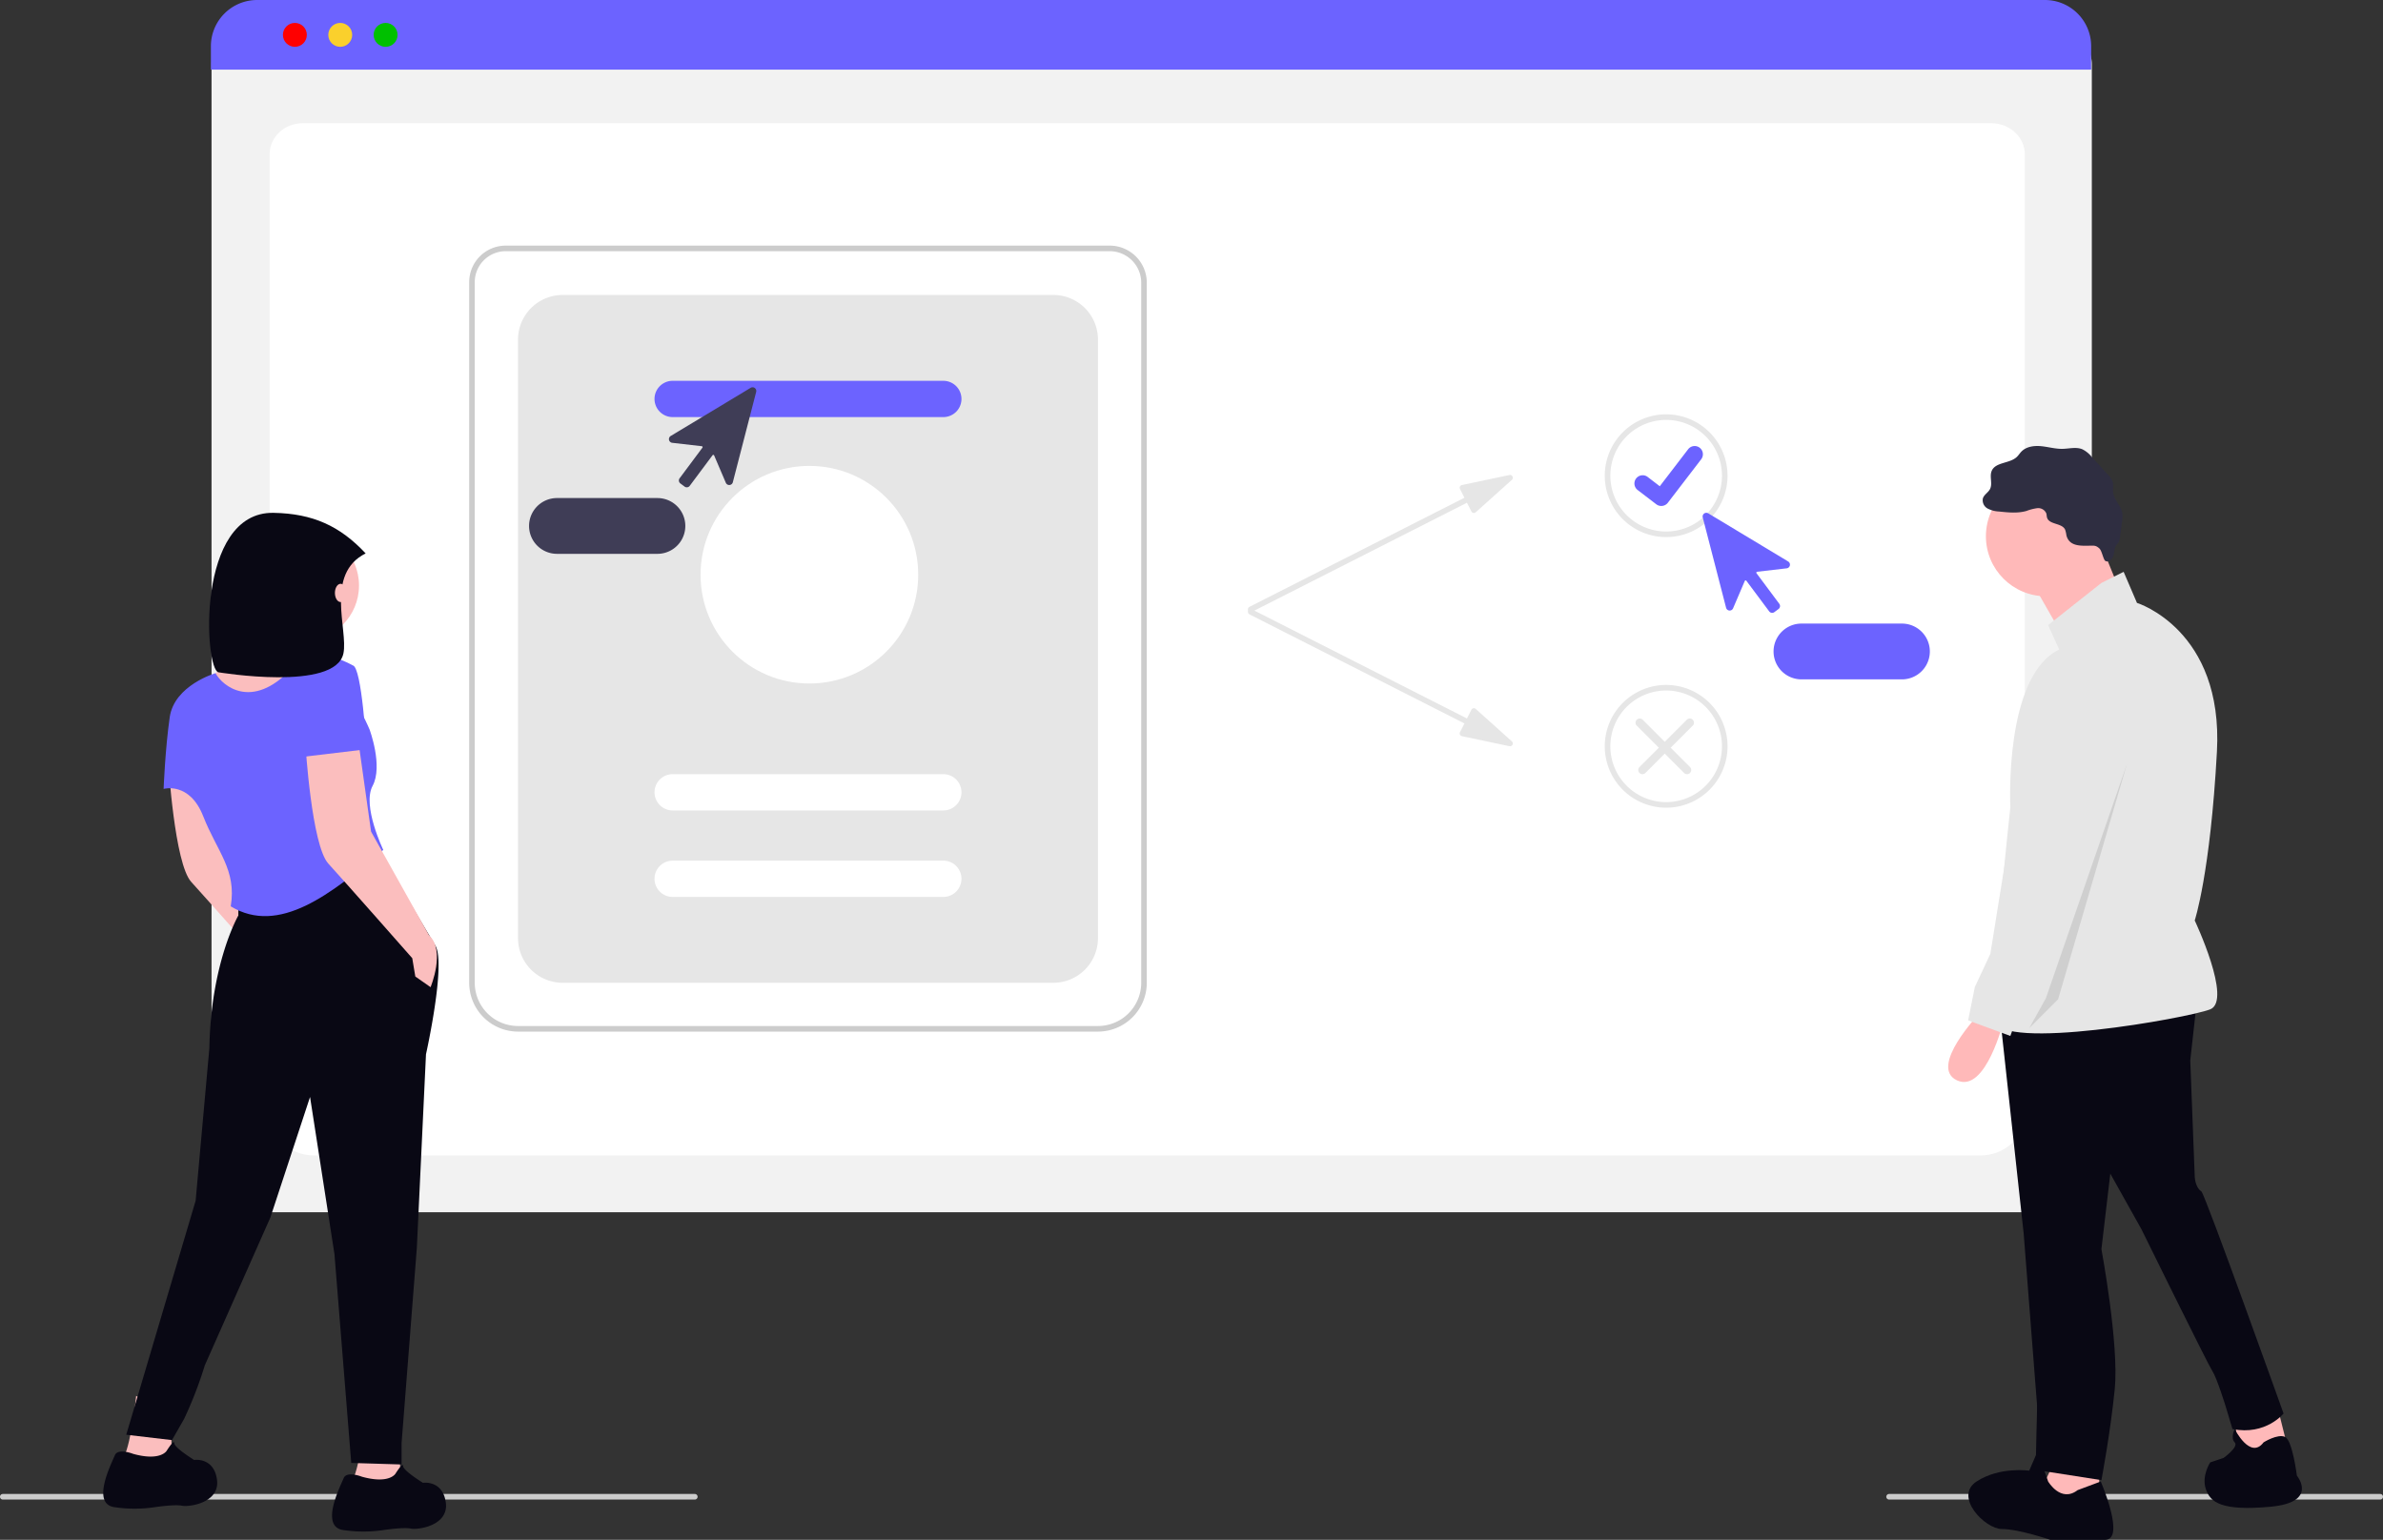     <svg
        class="w-full h-[300px] sm:h-[325px] md:h-[350px] xl:h-[600px]"
        xmlns="http://www.w3.org/2000/svg"
        viewBox="0 0 880 568.763"
        xmlns:xlink="http://www.w3.org/1999/xlink"
        role="img"
        data-artist="Katerina Limpitsouni"
        data-source="https://undraw.co/"
    >
        <rect x="0" y="0" width="880" height="568.763" fill="#333333" stroke="none"/>
        <g
            id="Group_149"
            data-name="Group 149"
            transform="translate(-507 -257)"
        >
            <path
                id="Path_2395-1195"
                data-name="Path 2395"
                d="M926.162,628.686H265.813a17.022,17.022,0,0,1-17-17V204.5a12.47,12.47,0,0,1,12.456-12.456H930.493a12.686,12.686,0,0,1,12.672,12.672V611.684a17.022,17.022,0,0,1-17,17Z"
                transform="translate(336.308 76.092)"
                fill="#f2f2f2"
                class="fill-[#f2f2f2] dark:fill-neutral-900"></path>
            <path
                id="Path_2396-1196"
                data-name="Path 2396"
                d="M901.438,606.683H286.011c-9.022,0-16.361-6.873-16.361-15.321V236.781c0-6.265,5.439-11.363,12.124-11.363h623.7c6.8,0,12.325,5.181,12.325,11.55V591.362C917.8,599.81,910.46,606.683,901.438,606.683Z"
                transform="translate(336.943 77.108)"
                fill="#fff"
                class="fill-[#fff] dark:fill-neutral-800"></path>
            <path
                id="Path_2397-1197"
                data-name="Path 2397"
                d="M942.935,206.947H248.579v-8.656a17.078,17.078,0,0,1,17.064-17.054H925.87a17.078,17.078,0,0,1,17.064,17.054Z"
                transform="translate(336.301 75.763)"
                fill="#6c63ff"></path>
            <circle
                id="Ellipse_431"
                data-name="Ellipse 431"
                cx="4.414"
                cy="4.414"
                r="4.414"
                transform="translate(611.477 265.467)"
                fill="#ff0000"></circle>
            <circle
                id="Ellipse_432"
                data-name="Ellipse 432"
                cx="4.414"
                cy="4.414"
                r="4.414"
                transform="translate(628.232 265.467)"
                fill="#fad02c"></circle>
            <circle
                id="Ellipse_433"
                data-name="Ellipse 433"
                cx="4.414"
                cy="4.414"
                r="4.414"
                transform="translate(644.985 265.467)"
                fill="#00c000"></circle>
            <path
                id="Path_2398-1198"
                data-name="Path 2398"
                d="M573.343,559.6H359.177a18.053,18.053,0,0,1-18.033-18.033v-258.8a13.5,13.5,0,0,1,13.486-13.487H577.674a13.718,13.718,0,0,1,13.7,13.7V541.565A18.053,18.053,0,0,1,573.343,559.6ZM354.63,271.338A11.439,11.439,0,0,0,343.2,282.764v258.8a15.99,15.99,0,0,0,15.972,15.972H573.343a15.99,15.99,0,0,0,15.972-15.972V282.98a11.654,11.654,0,0,0-11.641-11.641Z"
                transform="translate(339.119 78.443)"
                fill="#ccc"></path>
            <path
                id="Path_2399-1199"
                data-name="Path 2399"
                d="M375.131,541.026H556.323a16.487,16.487,0,0,0,16.487-16.487V303.459a16.487,16.487,0,0,0-16.487-16.487H375.131a16.487,16.487,0,0,0-16.487,16.487v221.08A16.487,16.487,0,0,0,375.131,541.026Z"
                transform="translate(339.652 78.982)"
                fill="#e6e6e6"></path>
            <path
                id="Path_2400-1200"
                data-name="Path 2400"
                d="M514.214,331.142H414.261a6.7,6.7,0,1,1,0-13.4h99.953a6.7,6.7,0,0,1,0,13.4Z"
                transform="translate(341.141 79.919)"
                fill="#6c63ff"></path>
            <path
                id="Path_2401-1201"
                data-name="Path 2401"
                d="M514.214,472.142H414.261a6.7,6.7,0,1,1,0-13.4h99.953a6.7,6.7,0,0,1,0,13.4Z"
                transform="translate(341.141 84.211)"
                fill="#fff"></path>
            <path
                id="Path_2402-1202"
                data-name="Path 2402"
                d="M514.214,503.142H414.261a6.7,6.7,0,1,1,0-13.4h99.953a6.7,6.7,0,0,1,0,13.4Z"
                transform="translate(341.141 85.155)"
                fill="#fff"></path>
            <circle
                id="Ellipse_434"
                data-name="Ellipse 434"
                cx="40.187"
                cy="40.187"
                r="40.187"
                transform="translate(765.706 429.093)"
                fill="#fff"></circle>
            <path
                id="Path_2403-1203"
                data-name="Path 2403"
                d="M716.8,351.509l-17.555,3.7a1.031,1.031,0,0,0-.706,1.475l1.636,3.223-79.39,40.3a1.03,1.03,0,1,0,.933,1.838l79.39-40.3,1.636,3.223a1.03,1.03,0,0,0,1.607.3L717.7,353.284a1.03,1.03,0,0,0-.9-1.775Z"
                transform="translate(347.616 80.946)"
                fill="#e6e6e6"></path>
            <path
                id="Path_2404-1204"
                data-name="Path 2404"
                d="M716.8,450.212l-17.555-3.7a1.031,1.031,0,0,1-.706-1.475l1.636-3.223-79.39-40.3a1.03,1.03,0,1,1,.933-1.838l79.39,40.3,1.636-3.223a1.03,1.03,0,0,1,1.607-.3L717.7,448.436a1.031,1.031,0,0,1-.9,1.775Z"
                transform="translate(347.616 82.41)"
                fill="#e6e6e6"></path>
            <path
                id="Path_2405-1205"
                data-name="Path 2405"
                d="M770.772,375.1a22.67,22.67,0,1,1,22.67-22.67A22.67,22.67,0,0,1,770.772,375.1Zm0-43.279a20.609,20.609,0,1,0,20.609,20.609,20.609,20.609,0,0,0-20.609-20.609Z"
                transform="translate(351.509 80.285)"
                fill="#e6e6e6"></path>
            <path
                id="Path_2406-1206"
                data-name="Path 2406"
                d="M770.772,472.1a22.67,22.67,0,1,1,22.67-22.67A22.67,22.67,0,0,1,770.772,472.1Zm0-43.279a20.609,20.609,0,1,0,20.609,20.609,20.609,20.609,0,0,0-20.609-20.609Z"
                transform="translate(351.509 83.238)"
                fill="#e6e6e6"></path>
            <path
                id="Path_395-1207"
                data-name="Path 395"
                d="M768.651,363.258a3.02,3.02,0,0,1-1.817-.6l-.032-.024-6.842-5.234a3.041,3.041,0,1,1,3.7-4.826l4.432,3.4,10.473-13.663a3.039,3.039,0,0,1,4.261-.563h0l-.065.09.067-.09a3.043,3.043,0,0,1,.562,4.262l-12.318,16.063a3.041,3.041,0,0,1-2.418,1.186Z"
                transform="translate(351.834 80.63)"
                fill="#6c63ff"></path>
            <path
                id="Path_2407-1208"
                data-name="Path 2407"
                d="M760.57,458.9a1.546,1.546,0,0,1,0-2.186l17.487-17.487a1.546,1.546,0,0,1,2.186,2.186L762.756,458.9a1.546,1.546,0,0,1-2.186,0Z"
                transform="translate(351.875 83.603)"
                fill="#e6e6e6"></path>
            <path
                id="Path_2408-1209"
                data-name="Path 2408"
                d="M779.243,458.9a1.546,1.546,0,0,0,0-2.186L761.756,439.23a1.546,1.546,0,0,0-2.186,2.186L777.057,458.9a1.546,1.546,0,0,0,2.186,0Z"
                transform="translate(351.844 83.603)"
                fill="#e6e6e6"></path>
            <path
                id="Path_2409-1210"
                data-name="Path 2409"
                d="M808.849,402.008a1.41,1.41,0,0,1-.2-.015,1.361,1.361,0,0,1-.9-.537l-8.424-11.3a.34.34,0,0,0-.584.069l-4.319,10.105a1.37,1.37,0,0,1-2.586-.2l-8.619-33.361a1.37,1.37,0,0,1,2.034-1.516l29.512,17.78a1.37,1.37,0,0,1-.55,2.534L803.3,386.832a.34.34,0,0,0-.233.54l8.423,11.3a1.372,1.372,0,0,1-.279,1.918l-1.543,1.15A1.361,1.361,0,0,1,808.849,402.008Z"
                transform="translate(352.577 81.359)"
                fill="#6c63ff"></path>
            <path
                id="Path_2410-1211"
                data-name="Path 2410"
                d="M856,425.372h-37.1a10.3,10.3,0,0,1,0-20.609H856a10.3,10.3,0,0,1,0,20.609Z"
                transform="translate(353.351 82.568)"
                fill="#6c63ff"></path>
            <path
                id="Path_2411-1212"
                data-name="Path 2411"
                d="M418.493,356.735l-1.543-1.15a1.372,1.372,0,0,1-.279-1.917l8.423-11.3a.34.34,0,0,0-.233-.54l-10.914-1.255a1.37,1.37,0,0,1-.55-2.534l29.512-17.78a1.37,1.37,0,0,1,2.033,1.516l-8.619,33.361a1.37,1.37,0,0,1-2.586.2l-4.319-10.105a.34.34,0,0,0-.584-.069l-8.424,11.3a1.361,1.361,0,0,1-.9.537,1.41,1.41,0,0,1-.2.015,1.36,1.36,0,0,1-.816-.272Z"
                transform="translate(341.299 79.989)"
                fill="#3f3d56"></path>
            <path
                id="Path_2412-1213"
                data-name="Path 2412"
                d="M362.6,370.067a10.316,10.316,0,0,1,10.3-10.3H410a10.3,10.3,0,1,1,0,20.609h-37.1A10.316,10.316,0,0,1,362.6,370.067Z"
                transform="translate(339.772 81.198)"
                fill="#3f3d56"></path>
            <path
                id="Path_2435-1214"
                data-name="Path 2435"
                d="M429.581,718.824H174.03a1.03,1.03,0,1,1,0-2.061h255.55a1.03,1.03,0,1,1,0,2.061Z"
                transform="translate(334 92.067)"
                fill="#ccc"></path>
            <path
                id="Path_2436-1215"
                data-name="Path 2436"
                d="M1031.389,718.824H850.03a1.03,1.03,0,1,1,0-2.061h181.358a1.03,1.03,0,0,1,0,2.061Z"
                transform="translate(354.581 92.067)"
                fill="#ccc"></path>
            <g
                id="Group_147"
                data-name="Group 147"
                transform="translate(1226.434 421.744)"
            >
                <path
                    id="Path_2437-1216"
                    data-name="Path 2437"
                    d="M744,576.821l4.1,16.407-18.046,4.922-1.641-17.226Z"
                    transform="translate(-622.61 -222.744)"
                    fill="#ffb9b9"></path>
                <path
                    id="Path_2438-1217"
                    data-name="Path 2438"
                    d="M660.316,601.688v15.585l-18.047,3.282-3.281-8.2,6.563-13.945Z"
                    transform="translate(-604.551 -227.103)"
                    fill="#ffb9b9"></path>
                <path
                    id="Path_2439-1218"
                    data-name="Path 2439"
                    d="M912.7,519.477l-2.461,22.148,1.641,42.655s0,4.1,2.461,5.742c1.32.9,30.351,82.03,30.351,82.03s-6.562,8.2-18.867,5.742l-2.461-8.2s-3.281-10.664-4.922-13.125-26.25-52.5-26.25-52.5L880.712,583.46l-3.281,27.89s6.562,35.273,4.922,51.679-4.922,33.632-4.922,33.632l-24.213-3.77c-.089-2.647.425-21.659.425-21.659v-2.461l-4.922-63.163-9.023-82.85Z"
                    transform="translate(-820.845 -314.693)"
                    fill="#090814"></path>
                <circle
                    id="Ellipse_440"
                    data-name="Ellipse 440"
                    cx="22.148"
                    cy="22.148"
                    r="22.148"
                    transform="translate(13.929 11.194)"
                    fill="#ffb9b9"></circle>
                <path
                    id="Path_2440-1219"
                    data-name="Path 2440"
                    d="M658.765,175.443l9.023,22.148L646.46,213.177l-13.125-22.969Z"
                    transform="translate(-603.411 -141.691)"
                    fill="#ffb9b9"></path>
                <path
                    id="Path_2441-1220"
                    data-name="Path 2441"
                    d="M876.956,325.2l8.2-4.1,4.922,11.484s31.992,9.844,29.531,54.96-8.2,62.342-8.2,62.342,13.945,29.531,5.742,32.812-77.928,15.586-79.569,4.1,5.742-78.748,5.742-78.748-2.461-48.4,18.046-58.241l-4.1-9.023Z"
                    transform="translate(-820.372 -274.634)"
                    fill="#e6e6e6"></path>
                <path
                    id="Path_2442-1221"
                    data-name="Path 2442"
                    d="M827.545,525.644s-18.867,19.687-8.2,24.609,17.226-22.148,17.226-22.148Z"
                    transform="translate(-816.076 -315.939)"
                    fill="#ffb9b9"></path>
                <path
                    id="Path_2443-1222"
                    data-name="Path 2443"
                    d="M865.755,742.495l8.55-3.192s9.328,21.544,1.555,21.544H855.65s-11.66-3.99-17.878-3.99-17.878-11.969-9.328-17.554,19.433-3.99,19.433-3.99l3.109-7.181,3.887,11.171S859.536,747.282,865.755,742.495Z"
                    transform="translate(-817.963 -356.828)"
                    fill="#090814"></path>
                <path
                    id="Path_2444-1223"
                    data-name="Path 2444"
                    d="M956.5,722.775s5.137-3.241,7.9-2.031,4.4,14.335,4.4,14.335,8.2,9.844-9.844,11.484-22.148-1.641-23.789-6.562,1.641-9.844,1.641-9.844l4.922-1.641s5.742-4.1,4.1-5.742,0-4.922,0-4.922S951.578,729.338,956.5,722.775Z"
                    transform="translate(-840.033 -354.752)"
                    fill="#090814"></path>
                <path
                    id="Path_2445-1224"
                    data-name="Path 2445"
                    d="M862.943,295.863a10.865,10.865,0,0,0-.482-2.108c-1.19-2.5-5.835-1.768-6.663-4.408-.162-.517-.128-1.079-.287-1.6a3.239,3.239,0,0,0-3.336-1.911,18.024,18.024,0,0,0-4,1.03c-3.245.921-6.7.569-10.051.21a10.113,10.113,0,0,1-4.292-1.117,3.458,3.458,0,0,1-1.723-3.772c.443-1.359,1.931-2.106,2.6-3.37,1.062-2.007-.236-4.6.625-6.7,1.382-3.37,6.613-2.693,9.27-5.184.645-.6,1.11-1.377,1.728-2.009,1.834-1.875,4.731-2.238,7.341-1.979s5.175,1.025,7.8.979c2.487-.044,5.094-.8,7.386.166a10.533,10.533,0,0,1,3.469,2.85l5.878,6.446a7.244,7.244,0,0,1,1.817,2.736c.354,1.235.028,2.561.179,3.837.344,2.91,3.068,5.108,3.436,8.015a10.423,10.423,0,0,1-.13,2.7l-.823,6.071a4.517,4.517,0,0,1-.464,1.7c-.239.409-.6.732-.871,1.122-.761,1.1-.692,2.556-1.07,3.84s-1.734,2.554-2.921,1.935c-.774-.4-1.286-3.742-2.226-4.608-1.31-1.207-1.994-1.058-3.61-1.038C868.283,299.742,863.978,300.019,862.943,295.863Z"
                    transform="translate(-819.289 -262.876)"
                    fill="#2f2e41"></path>
                <path
                    id="Path_2446-1225"
                    data-name="Path 2446"
                    d="M865.5,364.263s24.609,9.844,17.226,31.992-27.07,90.233-27.07,90.233l-11.484,5.742-3.281,9.023-15.586-5.742,2.461-12.3,5.742-12.3,14.765-91.873S848.276,363.442,865.5,364.263Z"
                    transform="translate(-817.941 -283.344)"
                    fill="#e6e6e6"></path>
                <path
                    id="Path_2447-1226"
                    data-name="Path 2447"
                    d="M669.428,280.284,644,367.235,633.335,377.9l6.152-11.075Z"
                    transform="translate(-603.411 -162.862)"
                    opacity="0.1"
                    style="isolation: isolate"></path>
            </g>
            <g
                id="Group_148"
                data-name="Group 148"
                transform="translate(545.126 446.425)"
            >
                <path
                    id="Path_2448-1227"
                    data-name="Path 2448"
                    d="M267.893,427.631l5.07,36.052,21.406,38.305c6.2,5.633.563,19.153.563,19.153L289.3,517.2l-1.127-6.76s-24.786-28.166-30.982-34.925-8.45-43.938-8.45-43.938Z"
                    transform="translate(-224.69 -339.181)"
                    fill="#fbbebe"></path>
                <path
                    id="Path_2449-1228"
                    data-name="Path 2449"
                    d="M246.2,716.108s1.127,12.956.563,16.336-17.463-.563-17.463-.563c2.817-5.633,4.507-22.532,4.507-22.532Z"
                    transform="translate(-221.653 -383.172)"
                    fill="#fbbebe"></path>
                <path
                    id="Path_2450-1229"
                    data-name="Path 2450"
                    d="M345.771,721.052s1.69,18.026,1.127,21.406-17.463-.563-17.463-.563c2.817-5.633,4.507-22.533,4.507-22.533Z"
                    transform="translate(-237.289 -384.735)"
                    fill="#fbbebe"></path>
                <circle
                    id="Ellipse_441"
                    data-name="Ellipse 441"
                    cx="20.489"
                    cy="20.489"
                    r="20.489"
                    transform="translate(53.472 6.359)"
                    fill="#fbbebe"></circle>
                <path
                    id="Path_2451-1230"
                    data-name="Path 2451"
                    d="M303.307,374.761c-3.38,4.507-1.69,12.393-1.69,12.393s-34.362,40-40.559,40-5.07-28.166-5.07-28.166,9.013-10.7,14.083-12.956,14.083-26.476,14.083-26.476S306.687,370.254,303.307,374.761Z"
                    transform="translate(-225.808 -328.55)"
                    fill="#fbbebe"></path>
                <path
                    id="Path_2452-1231"
                    data-name="Path 2452"
                    d="M322.406,468.362l22.05,37.04c4.024,6.621-3.461,40.134-3.461,40.134l-3.38,71.541-5.633,72.086v7.886l-18.589-.563-6.2-77.156-9.013-58.021-14.646,44.5-24.222,54.641a149.745,149.745,0,0,1-7.606,19.707l-4.507,7.886-16.895-1.975,25.627-86.456L261,543.283c.563-31.545,10.7-49.008,10.7-49.008v-6.76Z"
                    transform="translate(-221.811 -345.541)"
                    fill="#090814"></path>
                <path
                    id="Path_2453-1232"
                    data-name="Path 2453"
                    d="M243.659,732.789s2.817-4.507,2.817-2.817,7.323,6.2,7.323,6.2,7.323-1.127,8.45,7.323-10.14,10.14-12.956,9.576-10.14.563-10.14.563a50.274,50.274,0,0,1-14.646,0c-9.013-1.127-1.127-16.336,0-19.153s6.76-.563,6.76-.563C241.406,736.732,243.659,732.789,243.659,732.789Z"
                    transform="translate(-220.238 -386.333)"
                    fill="#090814"></path>
                <path
                    id="Path_2454-1233"
                    data-name="Path 2454"
                    d="M343.792,742.8s2.817-4.506,2.817-2.817,7.323,6.2,7.323,6.2,7.323-1.127,8.45,7.323-10.14,10.14-12.956,9.576-10.14.563-10.14.563a50.274,50.274,0,0,1-14.646,0c-9.013-1.127-1.127-16.336,0-19.153s6.76-.563,6.76-.563C341.539,746.745,343.792,742.8,343.792,742.8Z"
                    transform="translate(-235.875 -387.897)"
                    fill="#090814"></path>
                <path
                    id="Path_2455-1234"
                    data-name="Path 2455"
                    d="M293.413,390.954c14.083-14.646,29.292,21.969,29.292,21.969s5.07,13.52,1.127,20.843,3.943,23.659,3.943,23.659c-19.291,16.422-38.515,31.6-56.331,20.843,2.253-13.52-5.07-20.279-10.14-33.235s-14.646-10.14-14.646-10.14.563-14.646,2.253-26.476,16.9-16.271,16.9-16.271C268.568,397.1,279.33,405.6,293.413,390.954Z"
                    transform="translate(-224.365 -332.914)"
                    fill="#6c63ff"></path>
                <path
                    id="Path_2456-1235"
                    data-name="Path 2456"
                    d="M327.893,419.631l5.07,36.052,21.406,38.305c6.2,5.633.563,19.153.563,19.153L349.3,509.2l-1.127-6.76s-24.786-28.166-30.982-34.925-8.45-43.938-8.45-43.938Z"
                    transform="translate(-234.057 -337.932)"
                    fill="#fbbebe"></path>
                <path
                    id="Path_2457-1236"
                    data-name="Path 2457"
                    d="M330.991,419.909l-23.659,2.817s-1.69-27.6,1.883-34.5,16.707.7,16.707.7C329.3,389.49,330.991,419.909,330.991,419.909Z"
                    transform="translate(-233.776 -332.577)"
                    fill="#6c63ff"></path>
                <path
                    id="Path_2458-1237"
                    data-name="Path 2458"
                    d="M324.372,337.8c-15.152,7.573-6.41,28.25-8.2,36.926-2.929,14.21-46.123,6.989-46.123,6.989-5.255-.945-8.458-59.413,20.322-58.9C304.88,323.078,314.917,327.684,324.372,337.8Z"
                    transform="translate(-227.474 -322.813)"
                    fill="#090814"></path>
                <ellipse
                    id="Ellipse_442"
                    data-name="Ellipse 442"
                    cx="2.11"
                    cy="3.375"
                    rx="2.11"
                    ry="3.375"
                    transform="translate(85.553 26.211)"
                    fill="#fbbebe"></ellipse>
            </g>
        </g>
    </svg>